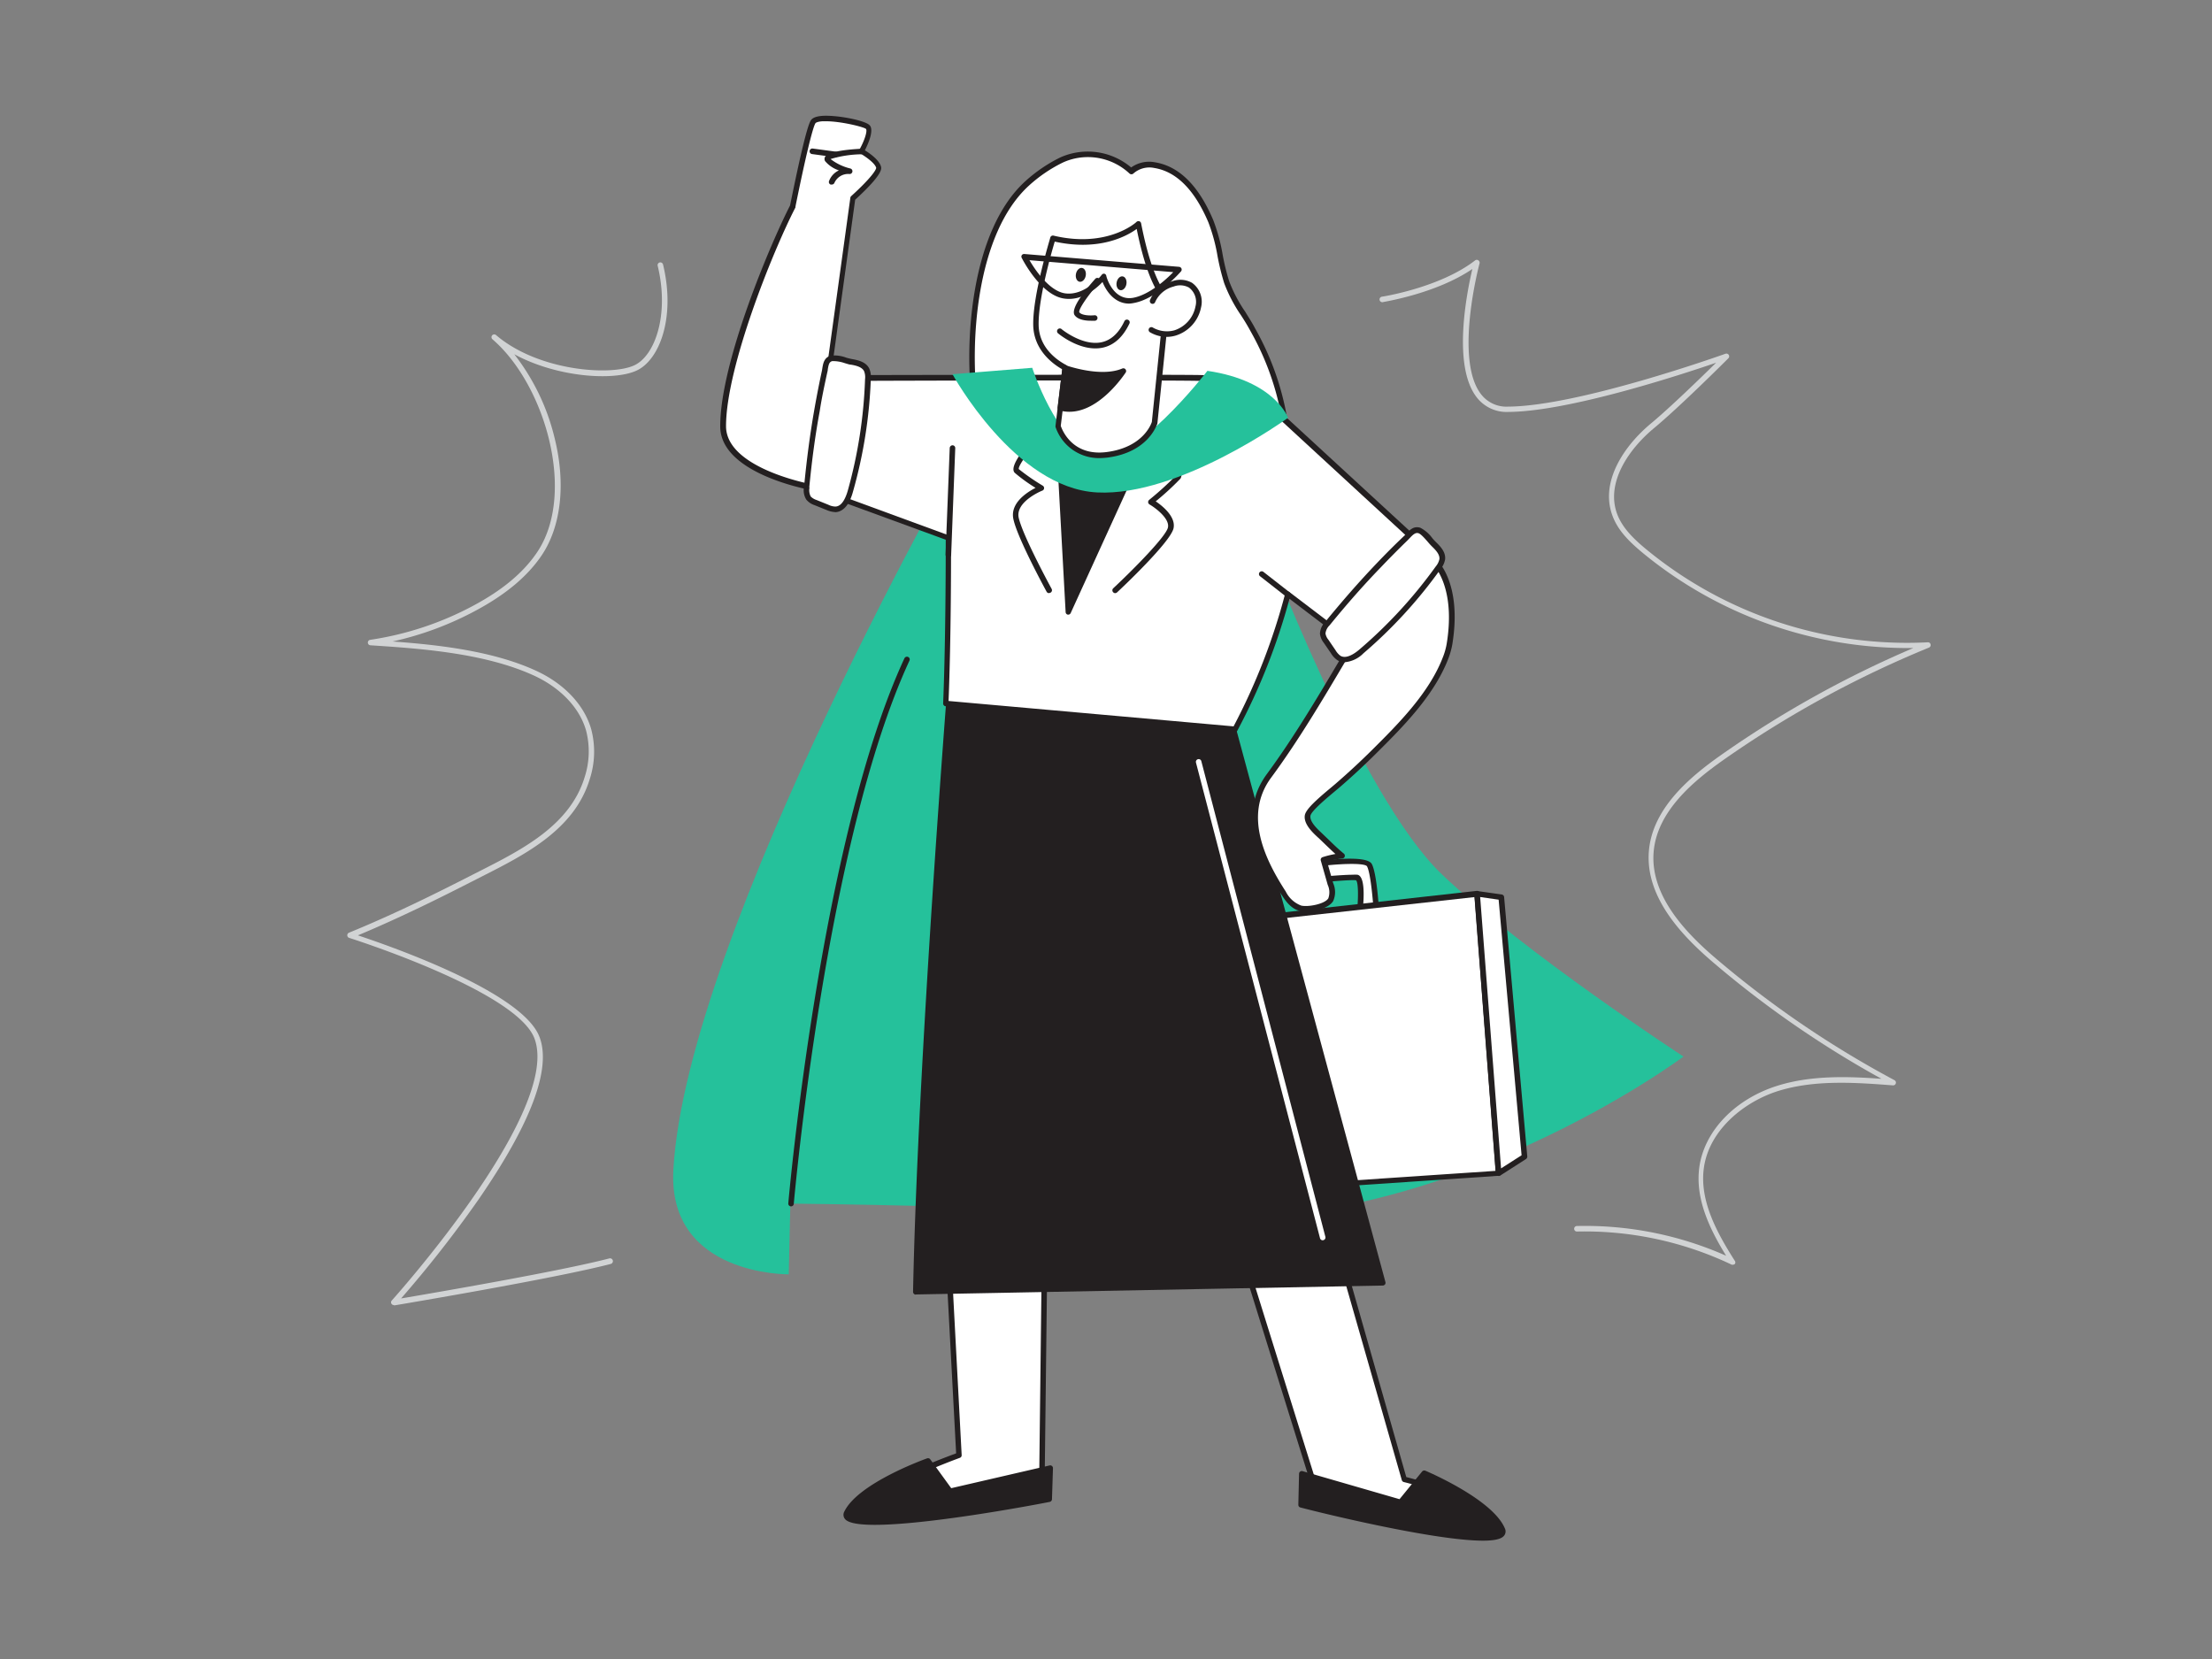 <svg xmlns="http://www.w3.org/2000/svg" viewBox="0 0 400 300"><rect x="0" y="0" width="400" height="300" fill="#808080" stroke="none"/><g id="_108_hero_employee" data-name="#108_hero_employee"><path d="M175.76,78.43s-51.67,90.14-54,133.19c-1,19.11,20.87,18.82,20.87,18.82l.29-12.79s44.39.43,70.25,2.41c47.6,3.66,91.26-29,91.26-29s-28.65-18.66-43.66-32.92-32.61-61.5-32.61-61.5Z" fill="#25c19b"/><path d="M158.83,30.24c-.36-1.33-3.1-2.88-3.1-2.88s2-3.45,1.13-4.36S148,20.61,147,22c-.78,1.11-2.86,11.09-3.71,15.3-3.81,7.39-12.61,28.6-12.61,39.79,0,8.25,16.26,11.07,16.26,11.07l7.22-52.31C155.84,34.34,159.09,31.24,158.83,30.24Z" fill="#fff"/><path d="M147,88.67h-.08c-.68-.12-16.68-3-16.68-11.57,0-11.74,9.23-33.32,12.63-39.95,1.31-6.46,3-14.35,3.78-15.42.31-.45,1-.7,2.06-.78,2.71-.17,7.75.82,8.56,1.71S157,26,156.4,27.18c.84.52,2.59,1.74,2.91,2.94h0c.1.38.37,1.39-4.67,6l-7.19,52.14a.5.5,0,0,1-.2.34A.53.53,0,0,1,147,88.67Zm2.44-66.74q-.37,0-.72,0c-1,.07-1.23.31-1.25.34-.5.7-1.89,6.49-3.63,15.11a.29.29,0,0,1,0,.13c-4.24,8.24-12.55,29-12.55,39.56,0,6.94,12.62,9.92,15.34,10.48l7.14-51.79a.47.47,0,0,1,.16-.3c3.63-3.3,4.54-4.79,4.51-5.12-.22-.83-1.87-2-2.86-2.58a.5.5,0,0,1-.18-.68c.93-1.64,1.5-3.44,1.19-3.77S152.12,21.93,149.39,21.93Z" fill="#231f20"/><path d="M218.88,208.16c.25,1.13,20.08,64.64,20.08,64.64s27.81,6,29.47,1.84c1.28-3.21-14.53-7.13-14.53-7.13l-15.29-53.65" fill="#fff"/><path d="M262.57,276.59c-7.83,0-20.42-2.59-23.72-3.3a.49.49,0,0,1-.37-.34c-.81-2.6-19.83-63.54-20.09-64.68a.5.5,0,0,1,.38-.6.51.51,0,0,1,.6.38c.22,1,13.11,42.32,20,64.32,19.75,4.23,28,3.53,28.61,2.09a.61.61,0,0,0,0-.53c-1.18-2.28-10.6-5.06-14.13-5.93a.51.51,0,0,1-.36-.35L238.13,214a.5.5,0,0,1,.35-.61.48.48,0,0,1,.61.34L254.3,267.1c2.24.57,13,3.43,14.5,6.37a1.63,1.63,0,0,1,.09,1.36C268.38,276.12,265.9,276.59,262.57,276.59Z" fill="#231f20"/><path d="M189.17,202.3l-.78,65.23s-25.31,8-30.87,5.75,15.86-10.13,15.86-10.13l-3-56.63" fill="#fff"/><path d="M160.37,274.17a8.67,8.67,0,0,1-3-.42c-1-.42-1.24-1-1.23-1.46s.86-3.59,16.76-9.48l-3-56.26a.5.5,0,0,1,.47-.53.48.48,0,0,1,.53.47l3,56.64a.49.49,0,0,1-.32.49c-6.82,2.51-16.43,6.86-16.46,8.68,0,.24.38.43.61.52,5,2,27.15-4.72,30.19-5.66l.77-64.86a.5.5,0,0,1,.5-.5h0a.51.51,0,0,1,.5.51l-.78,65.22a.48.48,0,0,1-.35.47C187.64,268.29,168.93,274.17,160.37,274.17Z" fill="#231f20"/><path d="M236.37,156.47s10.41-1.55,11.25,0,1.27,8.44,1.27,8.44l-3.1.85s.85-6.76-.42-7-11.68.85-11.68.85Z" fill="#fff"/><path d="M245.79,166.26a.53.53,0,0,1-.33-.13.51.51,0,0,1-.16-.44c.38-3.11.35-6.14-.08-6.5-.82-.18-7.48.44-11.47.87a.5.5,0,0,1-.44-.82l2.68-3.1a.45.45,0,0,1,.3-.16c3.24-.48,10.86-1.42,11.77.25s1.28,7.94,1.33,8.65a.5.5,0,0,1-.37.51l-3.1.85Zm-1.15-8.08a5.38,5.38,0,0,1,.84,0c1.31.29,1.24,3.73.9,6.85l2-.54c-.15-2.13-.57-6.72-1.18-7.83-.42-.66-5.23-.55-10.56.23l-1.72,2C237.35,158.68,242.48,158.18,244.64,158.18Z" fill="#231f20"/><polygon points="202.2 168.85 267.09 161.63 270.98 212.15 201.79 216.81 202.2 168.85" fill="#fff"/><path d="M201.79,217.31a.48.48,0,0,1-.34-.14.46.46,0,0,1-.16-.36l.41-48a.5.5,0,0,1,.44-.49l64.9-7.22a.5.5,0,0,1,.37.11.48.48,0,0,1,.18.35l3.89,50.52a.49.49,0,0,1-.12.37.51.51,0,0,1-.35.17l-69.19,4.66Zm.91-48-.41,47,68.15-4.58-3.81-49.51Z" fill="#231f20"/><path d="M250,232,222,128.26l-50.1-5.73s-5.53,69.57-6.33,111.08Z" fill="#231f20"/><path d="M165.61,234.11a.47.47,0,0,1-.35-.15.48.48,0,0,1-.15-.36c.8-41,6.28-110.41,6.33-111.11a.52.52,0,0,1,.18-.35A.57.57,0,0,1,172,122l50.1,5.73a.51.51,0,0,1,.43.37l28,103.74a.51.51,0,0,1-.08.43.55.55,0,0,1-.39.2l-84.43,1.61Zm6.79-111c-.51,6.44-5.49,70.82-6.28,110l83.27-1.59-27.74-102.8Z" fill="#231f20"/><path d="M167.81,264.19l4,5.48,18.11-4.14-.18,5.61s-39,7.37-36.59,2.4S167.81,264.19,167.81,264.19Z" fill="#231f20"/><path d="M158.21,275.74c-2.82,0-4.84-.3-5.43-1.08a1.21,1.21,0,0,1-.09-1.34c2.48-5.1,14.44-9.42,14.95-9.6a.5.5,0,0,1,.58.17l3.79,5.22L189.8,265a.48.48,0,0,1,.43.1.49.49,0,0,1,.18.4l-.18,5.61a.51.51,0,0,1-.41.48C185.42,272.46,167.49,275.74,158.21,275.74Zm9.42-10.95c-2,.75-12,4.69-14,9-.1.2-.05.26,0,.3,1.64,2.14,22.58-.88,35.67-3.34l.15-4.56-17.47,4a.5.5,0,0,1-.52-.2Z" fill="#231f20"/><path d="M257.52,266.47l-4.29,5.25-17.85-5.16-.13,5.61s38.52,9.57,36.39,4.47S257.52,266.47,257.52,266.47Z" fill="#231f20"/><path d="M268.16,278.6c-8.58,0-28.4-4.79-33-6a.48.48,0,0,1-.38-.49l.13-5.61a.49.49,0,0,1,.2-.39.5.5,0,0,1,.44-.08l17.53,5.07,4.08-5a.51.51,0,0,1,.59-.15c.49.21,12.2,5.2,14.38,10.44a1.22,1.22,0,0,1-.16,1.33C271.44,278.36,270.08,278.6,268.16,278.6Zm-32.4-6.82c12.93,3.2,33.66,7.4,35.42,5.35,0,0,.08-.1,0-.3-1.83-4.38-11.56-8.88-13.51-9.75l-4.06,5a.51.51,0,0,1-.52.16l-17.23-5Z" fill="#231f20"/><path d="M245.21,115.38c-5,8.41-9.94,17.07-15.76,25-5,6.77-1.53,14.71,2.65,21.17.77,1.18,1.72,2.42,3.1,2.73s4.62-.22,5.43-1.54c.57-.94.13-2.15-.14-3.1l-1.17-4.13a16.7,16.7,0,0,1,3.34-.71c-1.37-1.12-2.55-2.36-3.84-3.56-.9-.85-2.58-2.33-2.37-3.74s4.32-4.49,5.38-5.4q3.49-3,6.77-6.29c4.82-4.8,10.25-10.27,12.76-16.73a12.68,12.68,0,0,0,.73-2.56c1.83-11.12-2.81-15.06-2.81-15.06Z" fill="#fff"/><path d="M236.11,164.83a5,5,0,0,1-1-.09c-1.53-.34-2.54-1.62-3.4-3-3.75-5.79-8.1-14.33-2.64-21.74,4.91-6.67,9.25-14,13.44-21.07l2.29-3.86a.39.39,0,0,1,.08-.1l14.07-13.94a.49.49,0,0,1,.67,0c.2.17,4.84,4.25,3,15.52a14.17,14.17,0,0,1-.76,2.66c-2.59,6.66-8.29,12.34-12.88,16.91-2.18,2.18-4.47,4.3-6.8,6.31l-.73.61c-1.19,1-4.35,3.59-4.48,4.48-.16,1.08,1.25,2.39,2.09,3.17l.13.13,1.14,1.09c.89.87,1.73,1.68,2.68,2.45a.51.51,0,0,1,.16.53.49.49,0,0,1-.42.35,17.53,17.53,0,0,0-2.78.55l1.11,3.91a4,4,0,0,1,0,3.24C240.28,164.25,237.8,164.83,236.11,164.83Zm9.5-49.14q-1.14,1.89-2.26,3.8c-4.21,7.1-8.55,14.44-13.5,21.15-5.09,6.91-.91,15.07,2.67,20.6a5.09,5.09,0,0,0,2.79,2.52c1.25.29,4.26-.28,4.89-1.31a3.23,3.23,0,0,0-.11-2.45l-1.25-4.39a.5.5,0,0,1,.33-.61,17.07,17.07,0,0,1,2.32-.57c-.65-.59-1.28-1.19-1.89-1.78l-1.12-1.08-.14-.12c-1-.92-2.62-2.45-2.39-4,.16-1.07,2-2.75,4.84-5.11l.71-.6c2.31-2,4.58-4.1,6.75-6.26,4.52-4.5,10.14-10.1,12.64-16.56a12.17,12.17,0,0,0,.71-2.46c1.47-8.93-1.35-13.12-2.33-14.26Z" fill="#231f20"/><path d="M185.73,33.16a26.74,26.74,0,0,1,6.21-4.23,11.7,11.7,0,0,1,12.61,2,4.9,4.9,0,0,1,4.23-1.11c5.11.84,8.26,5.69,10.14,10.13,1.51,3.57,1.67,7.41,2.87,11,1,3.08,3.15,5.66,4.73,8.58a49.94,49.94,0,0,1,6.35,21.21c.53,10.43-3.22,21.3-11.13,28.11a26.91,26.91,0,0,1-23.85,5.68c-9.61-2.45-13.07-7.64-16.77-16.68-3.19-7.81-3.67-16.33-4.79-24.59C174.7,61.35,176.23,41.81,185.73,33.16Z" fill="#fff"/><path d="M204.19,115.87a26.25,26.25,0,0,1-6.42-.79c-9.6-2.45-13.29-7.64-17.12-17-2.59-6.34-3.42-13.22-4.21-19.87-.2-1.62-.39-3.23-.61-4.84-1.55-11.4-.28-31.62,9.57-40.59a27.34,27.34,0,0,1,6.33-4.31,12.16,12.16,0,0,1,12.82,1.81,5.59,5.59,0,0,1,4.32-.93c4.35.71,7.88,4.22,10.51,10.42a32.33,32.33,0,0,1,1.72,6.31,40.44,40.44,0,0,0,1.17,4.77,26,26,0,0,0,2.91,5.53c.6,1,1.23,1.94,1.78,3a50.19,50.19,0,0,1,6.41,21.43c.57,11.27-3.65,21.93-11.31,28.51A27.58,27.58,0,0,1,204.19,115.87Zm-7.53-87.46a10.75,10.75,0,0,0-4.5,1,26.13,26.13,0,0,0-6.09,4.15h0c-9.56,8.71-10.77,28.52-9.25,39.72.22,1.61.42,3.23.61,4.85.79,6.59,1.61,13.4,4.15,19.62,3.78,9.23,7.2,14,16.44,16.39a26.41,26.41,0,0,0,23.39-5.58c7.42-6.38,11.52-16.74,11-27.7a49.18,49.18,0,0,0-6.29-21c-.54-1-1.15-2-1.75-2.91a27.14,27.14,0,0,1-3-5.75,43.38,43.38,0,0,1-1.2-4.88,31.71,31.71,0,0,0-1.66-6.12c-2.49-5.86-5.77-9.17-9.76-9.82a4.36,4.36,0,0,0-3.8,1,.52.52,0,0,1-.7,0A11,11,0,0,0,196.66,28.41Zm-10.93,4.75h0Z" fill="#231f20"/><path d="M255.72,97.49,228.45,72.4c-3.91-3.65-8.59-3.86-11.1-4-3.19-.2-65.15,0-65.15,0l-2.53,20.93,21.81,8c0,20.22-.47,30-.47,30l52.35,4.65a111.79,111.79,0,0,0,9.52-24.37l8.67,6.6Z" fill="#fff"/><path d="M223.36,132.37h-.05L171,127.72a.51.51,0,0,1-.45-.53c0-.09.47-9.85.47-29.59L149.5,89.73a.49.49,0,0,1-.32-.53l2.53-20.93a.5.5,0,0,1,.49-.44c2.53,0,62-.14,65.18,0l.18,0c2.55.15,7.28.45,11.23,4.14l27.26,25.09a.5.5,0,0,1,.05.69l-14.17,16.6a.5.5,0,0,1-.68.07l-8.07-6.14a113.59,113.59,0,0,1-9.39,23.77A.48.48,0,0,1,223.36,132.37Zm-51.83-5.61,51.54,4.59a112.56,112.56,0,0,0,9.33-24,.49.49,0,0,1,.78-.28l8.3,6.31L255,97.54,228.11,72.77c-3.69-3.45-8-3.72-10.61-3.88h-.18c-3-.18-59.09-.06-64.67,0l-2.43,20.09,21.43,7.86a.51.51,0,0,1,.33.47C172,114.8,171.62,124.56,171.53,126.76Z" fill="#231f20"/><path d="M201.67,107.26a.49.49,0,0,1-.37-.16.5.5,0,0,1,0-.71c3.78-3.54,9.55-9.39,9.9-11s-2.28-3.57-3.33-4.17a.52.52,0,0,1-.25-.39.53.53,0,0,1,.18-.43A57,57,0,0,0,212.65,86c.35-.66-.69-5.27-1.87-9.15a.5.5,0,0,1,.34-.63.5.5,0,0,1,.62.34c.8,2.64,2.56,8.91,1.71,10a48.72,48.72,0,0,1-4.46,4.1c1.19.8,3.68,2.78,3.22,4.88C211.67,98,203,106.2,202,107.12A.51.51,0,0,1,201.67,107.26Z" fill="#231f20"/><path d="M189.7,107.26a.5.5,0,0,1-.44-.26c-.21-.39-5.27-9.67-6-13.1-.66-2.91,2.44-4.88,4-5.68a29.66,29.66,0,0,1-3.76-2.72c-1.16-1.16,2.14-5.08,5.1-8.17a.5.5,0,1,1,.72.69c-2.92,3-5.25,6.17-5.09,6.81a39.25,39.25,0,0,0,4.34,3,.5.5,0,0,1-.08.89c-.05,0-4.94,2-4.27,4.93.75,3.3,5.9,12.74,5.95,12.84a.5.5,0,0,1-.44.74Z" fill="#231f20"/><polygon points="191.35 77.06 193.2 110.65 208.81 76.44 191.35 77.06" fill="#231f20"/><path d="M193.2,111.15h-.1a.49.49,0,0,1-.4-.46l-1.84-33.59a.47.47,0,0,1,.13-.36.51.51,0,0,1,.35-.17l17.45-.62a.5.5,0,0,1,.43.23.48.48,0,0,1,0,.48l-15.61,34.21A.49.49,0,0,1,193.2,111.15Zm-1.32-33.61,1.7,31.06L208,77Z" fill="#231f20"/><path d="M172.24,67.67S183.5,88.3,198.41,89.05s34.51-13.5,34.51-13.5-2.35-6.7-14.58-8.49c0,0-13.78,17.9-20.6,15.28s-11.08-15.83-11.08-15.83Z" fill="#25c19b"/><path d="M192.61,66.51l-1.26,10.55s1.78,6.11,8.9,5.18,8.56-5.8,8.56-5.8l2.31-22.34s-2.88-1.49-5.23-13.57c0,0-5.32,5-15.49,2.6,0,0-3.17,10.22-3.07,15.68C187.42,64.11,192.53,66.42,192.61,66.51Z" fill="#fff"/><path d="M198.82,82.84a8.29,8.29,0,0,1-7.95-5.64.66.66,0,0,1,0-.2l1.22-10.22c-1.78-1-5.17-3.53-5.25-8-.1-5.48,3-15.42,3.09-15.84a.49.49,0,0,1,.59-.33c9.76,2.32,15-2.44,15-2.49a.53.53,0,0,1,.5-.11.49.49,0,0,1,.33.38c2.24,11.5,5,13.21,5,13.23a.51.51,0,0,1,.25.49L209.3,76.5c-.08.3-1.63,5.27-9,6.24A13.48,13.48,0,0,1,198.82,82.84Zm-7-5.83c.26.76,2.12,5.55,8.33,4.73,6.68-.87,8.08-5.25,8.14-5.44l2.26-22c-.83-.69-3.08-3.36-5-12.9-1.72,1.25-6.71,4.07-14.82,2.29-.6,2-3,10.4-2.91,15.08.07,4,3.11,6.23,4.91,7.2a1,1,0,0,1,.23.16.48.48,0,0,1,.14.41Z" fill="#231f20"/><path d="M208.42,54.48a5.46,5.46,0,0,1,3.65-3.11,3.84,3.84,0,0,1,3.2.24,3.73,3.73,0,0,1,1.39,3.9,6.19,6.19,0,0,1-4.19,4.71,5.58,5.58,0,0,1-4.23-.54" fill="#fff"/><path d="M211,60.92a6.08,6.08,0,0,1-3-.81.5.5,0,1,1,.5-.86,5.15,5.15,0,0,0,3.84.49,5.66,5.66,0,0,0,3.84-4.33A3.23,3.23,0,0,0,215,52a3.3,3.3,0,0,0-2.78-.18,5,5,0,0,0-3.33,2.8.5.5,0,0,1-.64.3.52.52,0,0,1-.3-.65,5.88,5.88,0,0,1,4-3.4,4.28,4.28,0,0,1,3.62.28,4.21,4.21,0,0,1,1.62,4.43,6.69,6.69,0,0,1-4.55,5.09A5.7,5.7,0,0,1,211,60.92Z" fill="#231f20"/><path d="M198.41,50.72s-4.39,4.88-3.67,5.94,3.22.79,3.22.79" fill="#fff"/><path d="M197.25,58c-.9,0-2.31-.15-2.92-1-.82-1.2,2-4.63,3.71-6.56a.5.5,0,1,1,.74.67c-2.08,2.32-3.77,4.82-3.61,5.35.39.57,1.89.64,2.74.55a.5.5,0,0,1,.55.44.5.5,0,0,1-.44.55A7.11,7.11,0,0,1,197.25,58Z" fill="#231f20"/><ellipse cx="203.2" cy="50.57" rx="1.27" ry="0.9" transform="matrix(0.18, -0.98, 0.98, 0.18, 116.67, 241.26)" fill="#231f20"/><ellipse cx="195.45" cy="49.71" rx="1.27" ry="0.9" transform="translate(109.9 232.33) rotate(-79.17)" fill="#231f20"/><path d="M198.07,63c-3.42,0-6.55-2.56-6.7-2.69a.5.5,0,1,1,.64-.76s3.78,3.09,7.22,2.33c1.71-.38,3.09-1.66,4.1-3.8a.5.5,0,0,1,.67-.24.49.49,0,0,1,.24.66c-1.16,2.44-2.77,3.91-4.8,4.36A6.37,6.37,0,0,1,198.07,63Z" fill="#231f20"/><path d="M192.61,66.51s6.39,2.3,10.53.55c0,0-5.34,8.34-11.39,6.68Z" fill="#231f20"/><path d="M193.39,74.46a6.83,6.83,0,0,1-1.77-.23.51.51,0,0,1-.37-.55l.87-7.23a.51.51,0,0,1,.23-.37.5.5,0,0,1,.43,0c.07,0,6.25,2.22,10.16.56a.5.5,0,0,1,.62.73C203.35,67.65,198.92,74.46,193.39,74.46Zm-1.09-1.1c4.1.78,7.9-3.28,9.55-5.38-3.35.71-7.32-.34-8.81-.8Z" fill="#231f20"/><path d="M240,112.77a2.83,2.83,0,0,0-.84,1.82,2.91,2.91,0,0,0,.61,1.38l1.29,1.88a3.83,3.83,0,0,0,1,1.11c1.29.81,2.93-.2,4.08-1.19a85.77,85.77,0,0,0,13.87-15.12,3.5,3.5,0,0,0,.74-1.54c.12-1.06-.72-2-1.5-2.71s-1.81-2.27-2.64-2.52c-1.1-.34-1.64.61-2.46,1.4q-2.53,2.46-5,5C246,105.66,243,109.17,240,112.77Z" fill="#fff"/><path d="M243.14,119.75a2.38,2.38,0,0,1-1.3-.37,4,4,0,0,1-1.16-1.25l-1.29-1.88a3.33,3.33,0,0,1-.7-1.63,3.2,3.2,0,0,1,.95-2.16h0c3.16-3.87,6.18-7.31,9.23-10.51,1.59-1.67,3.26-3.36,5-5,.15-.14.29-.3.43-.44.63-.68,1.34-1.44,2.53-1.08A6.21,6.21,0,0,1,259,97.3a8.78,8.78,0,0,0,.67.73c.94.9,1.79,1.9,1.65,3.14a3.9,3.9,0,0,1-.84,1.77,85.26,85.26,0,0,1-13.94,15.21A5.38,5.38,0,0,1,243.14,119.75Zm-2.72-6.66a2.39,2.39,0,0,0-.73,1.47,2.44,2.44,0,0,0,.53,1.13l1.28,1.88a3.41,3.41,0,0,0,.87,1c1,.64,2.47-.27,3.49-1.15a84.71,84.71,0,0,0,13.78-15,3,3,0,0,0,.65-1.31c.09-.8-.59-1.57-1.34-2.29a10.78,10.78,0,0,1-.73-.8c-.51-.58-1.27-1.47-1.72-1.6s-.83.09-1.5.8l-.46.48c-1.7,1.65-3.37,3.34-4.95,5C246.56,105.83,243.56,109.24,240.42,113.09Z" fill="#231f20"/><path d="M145.85,88.1a2.12,2.12,0,0,0,1.58,2.78l2.11.85a3.79,3.79,0,0,0,1.46.37c1.52,0,2.33-1.79,2.74-3.26a85.28,85.28,0,0,0,3.14-20.27,3.45,3.45,0,0,0-.23-1.69c-.49-1-1.7-1.25-2.76-1.43-.87-.15-2.76-.88-3.59-.63-1.1.33-1,1.42-1.27,2.53q-.74,3.45-1.35,6.93C146.89,78.86,146.3,83.47,145.85,88.1Z" fill="#fff"/><path d="M151,92.6a4.43,4.43,0,0,1-1.59-.4l-2.11-.85a3.24,3.24,0,0,1-1.49-1,3.16,3.16,0,0,1-.41-2.33h0c.48-5,1.08-9.51,1.84-13.86.4-2.29.85-4.62,1.35-6.94.05-.21.08-.41.11-.61.15-.91.32-1.94,1.51-2.3a6.12,6.12,0,0,1,2.86.38c.37.1.71.19,1,.24,1.28.22,2.54.58,3.11,1.69a3.92,3.92,0,0,1,.29,1.94A85.86,85.86,0,0,1,154.22,89c-.82,2.93-2.2,3.59-3.2,3.62Zm-4.61-4.46a2.53,2.53,0,0,0,.21,1.64,2.66,2.66,0,0,0,1.07.64l2.11.85a3,3,0,0,0,1.26.33c1.21,0,1.9-1.6,2.27-2.89a85.36,85.36,0,0,0,3.12-20.15,3,3,0,0,0-.18-1.45c-.37-.72-1.37-1-2.39-1.17-.28,0-.65-.15-1.06-.26a6.53,6.53,0,0,0-2.31-.38c-.53.16-.64.54-.8,1.5,0,.21-.07.44-.12.66-.5,2.3-1,4.63-1.34,6.9C147.42,78.69,146.82,83.2,146.34,88.14Z" fill="#231f20"/><path d="M171.47,100.81h0a.51.51,0,0,1-.48-.52L171.74,81a.53.53,0,0,1,.52-.48.5.5,0,0,1,.48.52L172,100.33A.5.5,0,0,1,171.47,100.81Z" fill="#231f20"/><path d="M232.88,108a.53.53,0,0,1-.31-.11l-4.69-3.67a.5.5,0,1,1,.61-.79l4.7,3.67a.5.5,0,0,1,.09.7A.51.51,0,0,1,232.88,108Z" fill="#231f20"/><path d="M150.38,33.37a.39.39,0,0,1-.18,0,.49.49,0,0,1-.28-.64,3.49,3.49,0,0,1,1.78-1.92,5.51,5.51,0,0,1-2.5-1.68.78.78,0,0,1,0-.77c.54-1,4.32-1.35,6.52-1.46a.49.49,0,0,1,.53.47.51.51,0,0,1-.47.53,20.31,20.31,0,0,0-5.59.86,9.5,9.5,0,0,0,3.54,1.7.5.5,0,0,1-.18,1,2.73,2.73,0,0,0-2.68,1.65A.51.51,0,0,1,150.38,33.37Z" fill="#231f20"/><path d="M151.08,28.42H151l-4.16-.56a.5.5,0,0,1,.13-1l4.16.56a.5.5,0,0,1-.06,1Z" fill="#231f20"/><path d="M143,218.15h0a.5.5,0,0,1-.45-.54c.05-.66,5.81-65.78,21-98.57a.51.51,0,0,1,.67-.24.49.49,0,0,1,.24.66c-15.12,32.63-20.86,97.58-20.92,98.23A.5.5,0,0,1,143,218.15Z" fill="#231f20"/><polygon points="267.09 161.63 271.47 162.25 275.66 209.17 270.98 212.15 267.09 161.63" fill="#fff"/><path d="M271,212.65a.54.54,0,0,1-.22-.05.53.53,0,0,1-.28-.41l-3.89-50.53a.5.5,0,0,1,.16-.4.51.51,0,0,1,.41-.13l4.38.62a.51.51,0,0,1,.43.45l4.19,46.92a.53.53,0,0,1-.23.47l-4.68,3A.53.53,0,0,1,271,212.65Zm-3.34-50.44,3.78,49.07,3.71-2.37L271,162.69Z" fill="#231f20"/><path d="M204.18,54.9c-2.57,0-4.12-2.18-4.81-3.91-1.12,1.19-3.72,3.47-6.92,3-4.2-.56-7.54-7.06-7.68-7.34a.48.48,0,0,1,0-.5.5.5,0,0,1,.45-.22l28,2.32a.54.54,0,0,1,.43.31.51.51,0,0,1-.09.52c-.18.2-4.37,5-8.58,5.72A5,5,0,0,1,204.18,54.9Zm-4.61-5.41h.1a.48.48,0,0,1,.38.37c0,.18,1.24,4.59,4.81,4,2.91-.51,6-3.29,7.3-4.65l-26-2.16c1,1.72,3.6,5.61,6.47,6,3.63.48,6.56-3.3,6.59-3.34A.51.51,0,0,1,199.57,49.49Z" fill="#231f20"/><path d="M71.22,236a.51.51,0,0,1-.44-.26.48.48,0,0,1,.07-.57c.3-.34,30.67-34.16,25.81-47.35-3.18-8.62-33.21-18.12-33.51-18.22a.49.49,0,0,1-.35-.45.5.5,0,0,1,.31-.49c8.13-3.32,15.92-7.2,21.81-10.21l1.75-.89c7.69-3.9,16.42-8.31,19.06-17.05a15,15,0,0,0,.25-8.41c-1.16-4.08-4.58-7.69-9.37-9.91-9-4.15-20.9-4.93-29.62-5.5a.49.49,0,0,1-.47-.48.5.5,0,0,1,.43-.51,57.1,57.1,0,0,0,18.76-6.24c5.18-2.79,8.89-5.89,11.34-9.48,7.26-10.58,1.55-30.42-8-38.63a.5.5,0,0,1,.65-.76c7.6,6.51,20.79,7.45,25,5.47,3.71-1.71,6.38-9.1,4.23-18a.5.5,0,0,1,.36-.6.51.51,0,0,1,.61.37c2.3,9.55-.63,17.26-4.78,19.18S100.7,68.24,93,64.06a39.73,39.73,0,0,1,7.35,15.4c2,8.24,1.06,15.92-2.47,21.07-2.55,3.72-6.38,6.93-11.69,9.8A58.17,58.17,0,0,1,71,116c8.23.6,18.19,1.7,26,5.32,5.06,2.34,8.67,6.19,9.91,10.55a15.93,15.93,0,0,1-.26,9c-2.76,9.15-11.69,13.66-19.56,17.65l-1.75.89c-5.59,2.86-12.92,6.51-20.62,9.73,6,2,29.86,10.3,32.85,18.41C99.74,193.28,96,203.2,86.47,217a213,213,0,0,1-13.94,17.8c5.89-1,28.82-4.93,37.66-7.24a.5.5,0,0,1,.25,1c-10.17,2.66-38.85,7.45-39.14,7.5Z" fill="#d1d3d4"/><path d="M313.37,228.7a.54.54,0,0,1-.21,0,61.78,61.78,0,0,0-28-6h0a.49.49,0,0,1-.5-.48.5.5,0,0,1,.48-.52,63,63,0,0,1,27,5.38c-3.09-5-5.61-10.42-4.85-16,.9-6.57,6.47-12.36,14.18-14.76,6.09-1.9,12.71-1.67,18.76-1.24A182.53,182.53,0,0,1,310,174.21c-5.42-4.61-12.53-11.71-11.83-20.29.63-7.75,7.39-13.42,13.21-17.5A190.07,190.07,0,0,1,346,117.18,75.41,75.41,0,0,1,297.08,100c-2.28-1.9-4.54-4-5.55-6.9-2.17-6.09,2.2-12.52,7-16.51,3.47-2.88,9.09-8.34,11.8-11-6.53,2.24-26.72,8.84-37.57,8.9h0A6.82,6.82,0,0,1,267,71.8c-4.38-5.7-1.76-18.89-.75-23.16-6.55,4.45-15.8,5.89-16.21,6a.5.5,0,0,1-.57-.42.51.51,0,0,1,.42-.57c.1,0,10.52-1.64,16.87-6.57a.5.5,0,0,1,.58,0,.51.51,0,0,1,.21.55c-.05.17-4.61,17.31.25,23.63a5.78,5.78,0,0,0,4.9,2.27h0c12.82-.07,39.05-9.47,39.32-9.56a.5.5,0,0,1,.59.2.49.49,0,0,1-.07.62c-.08.09-8.71,8.71-13.43,12.62-4.56,3.78-8.72,9.81-6.72,15.42.94,2.62,3.07,4.65,5.25,6.46a74.23,74.23,0,0,0,50.95,16.86.47.47,0,0,1,.52.39.49.49,0,0,1-.3.57,190.14,190.14,0,0,0-37,20.2c-5.64,3.95-12.18,9.43-12.78,16.76-.67,8.12,6.23,15,11.48,19.44a182.06,182.06,0,0,0,32.07,21.82.49.49,0,0,1,.24.58.49.49,0,0,1-.51.36c-6.57-.5-14-1.07-20.71,1-6,1.87-12.52,6.91-13.49,13.95-.79,5.79,2.22,11.48,5.59,16.76a.48.48,0,0,1,0,.6A.52.52,0,0,1,313.37,228.7Z" fill="#d1d3d4"/><path d="M239.19,224.28a.5.5,0,0,1-.49-.38l-22.43-86a.5.5,0,0,1,.36-.61.49.49,0,0,1,.61.36l22.43,86a.5.5,0,0,1-.36.61Z" fill="#fff"/></g></svg>